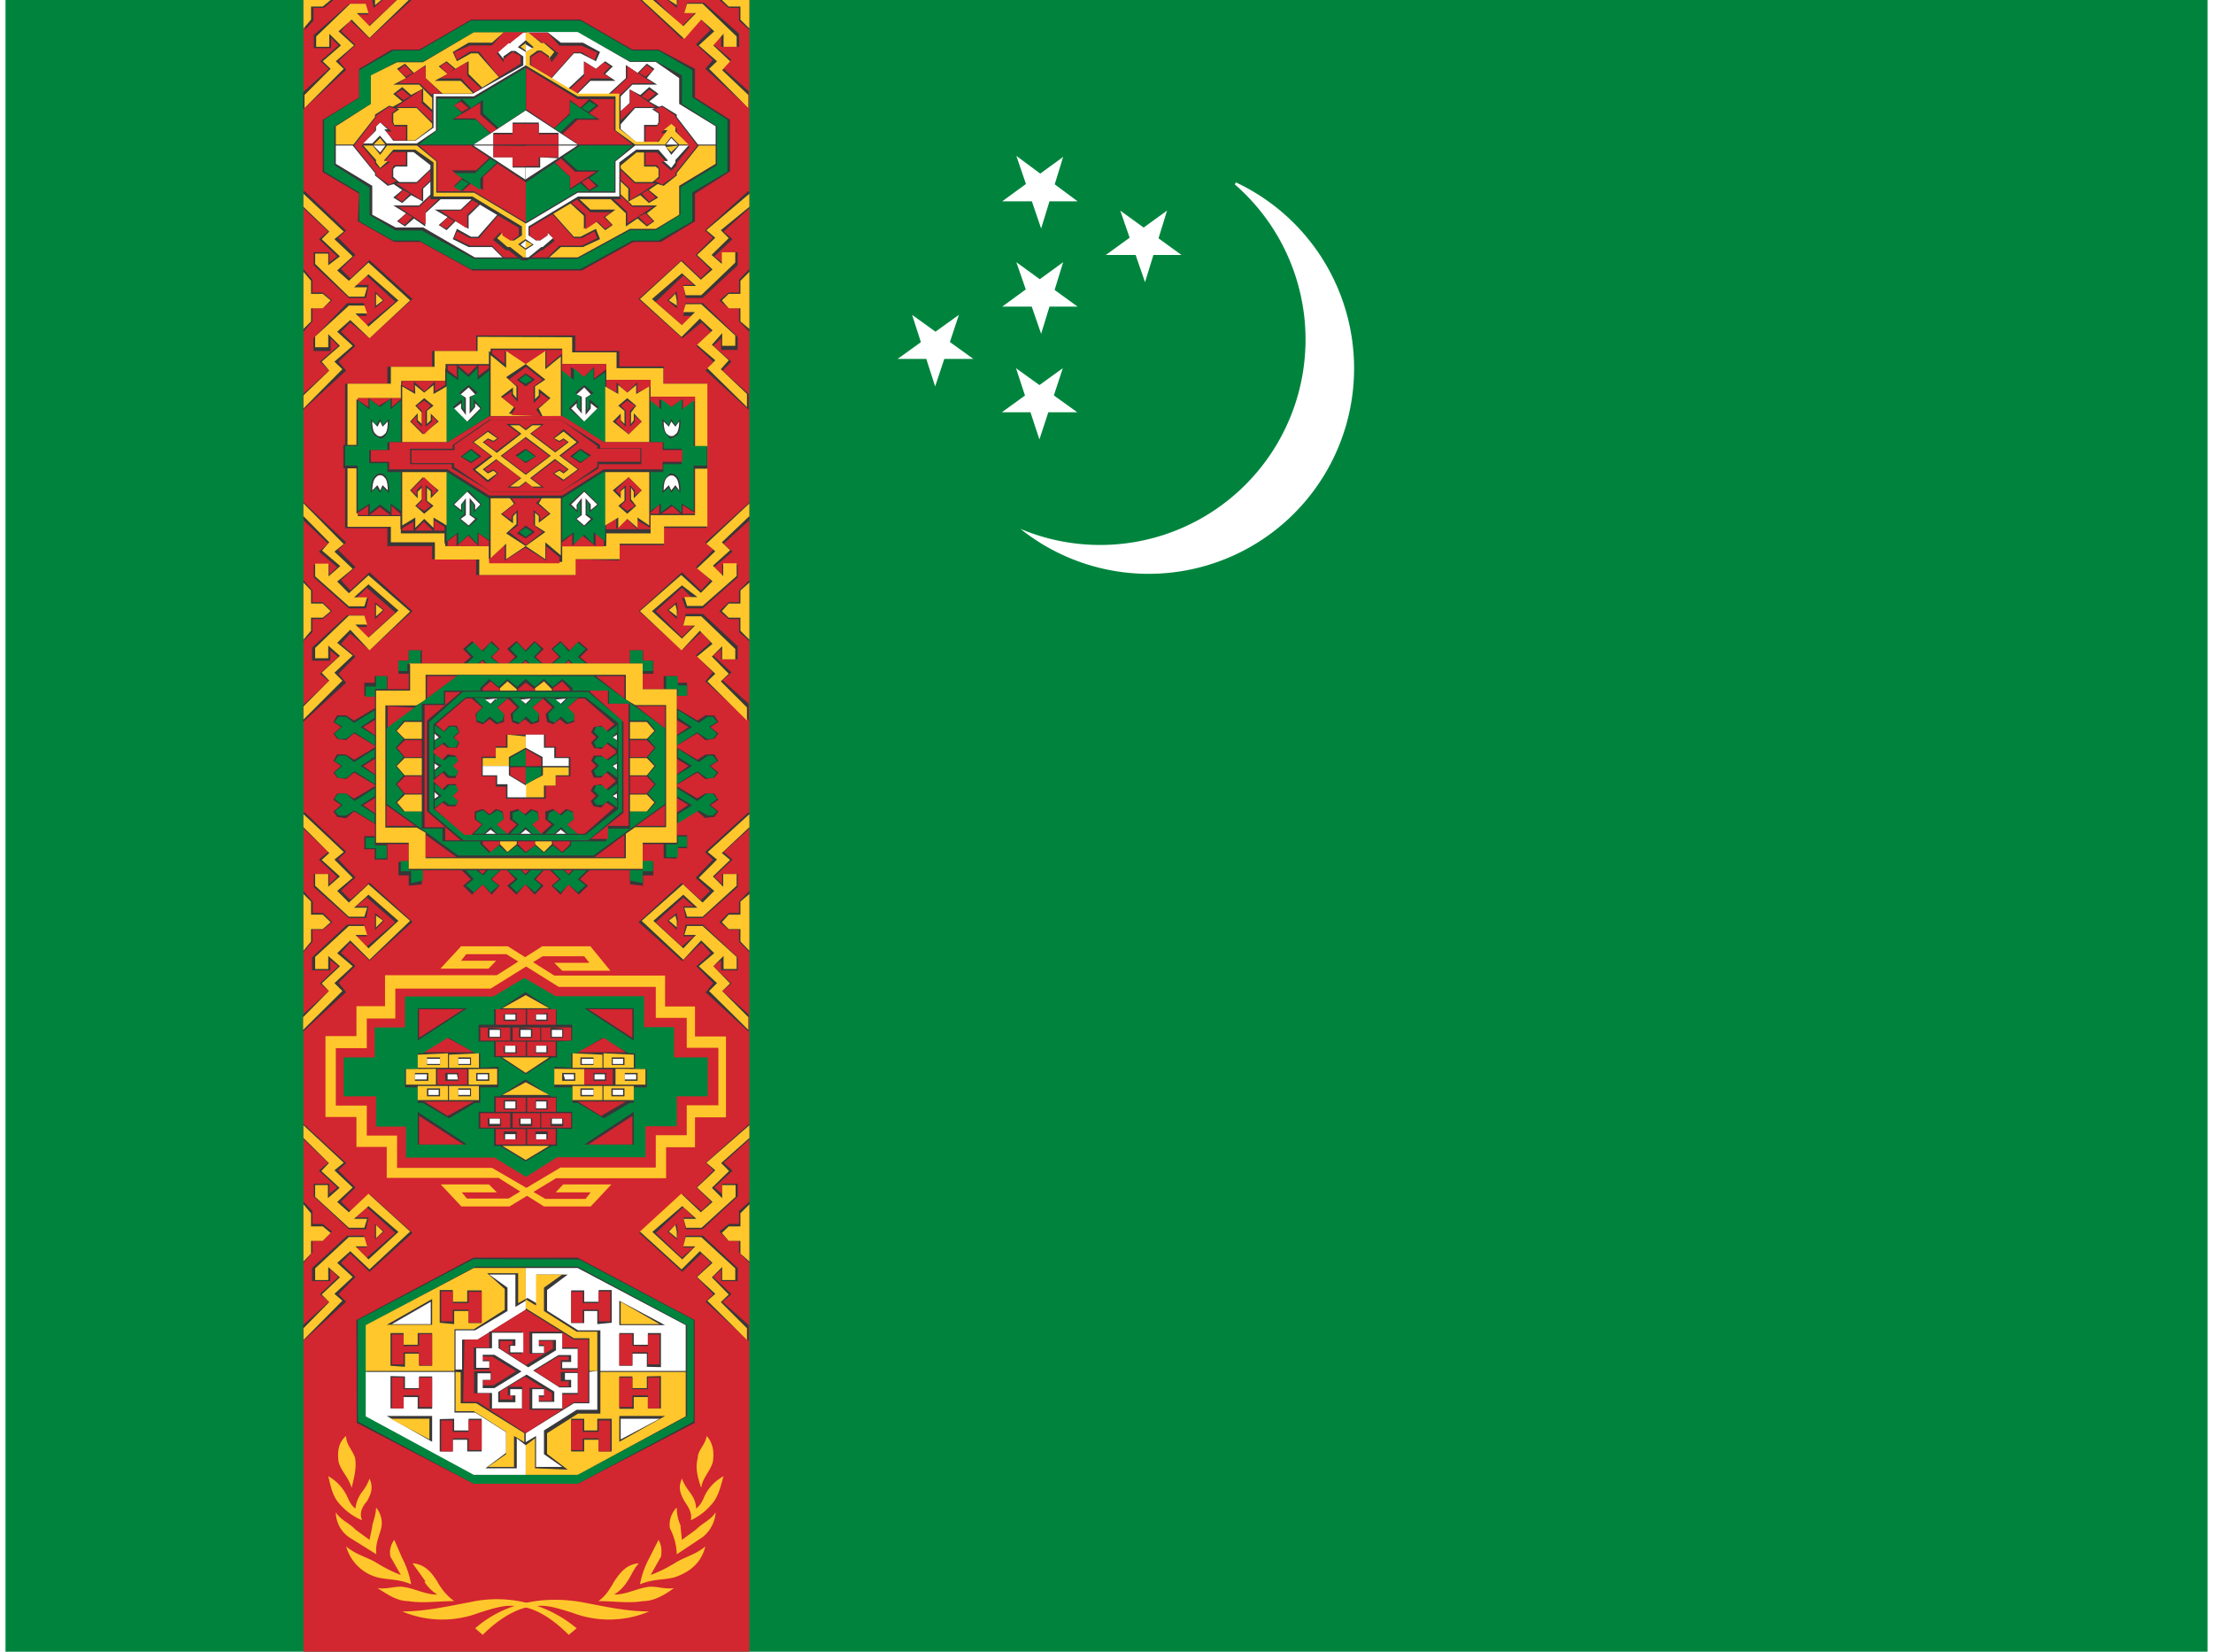 <svg xmlns="http://www.w3.org/2000/svg" width="1.34em" height="1em" viewBox="0 0 640 480"><path fill="#00843d" d="M0 0h640v480H0Z"/><path fill="#fff" d="M357.6 53A59.7 59.7 0 1 1 295 153.7a59.7 59.7 0 0 0 62.3-100.1ZM301 97l6.4-20.8l-17.7 12.9h21.9l-17.8-12.9Zm0-30.6l6.4-20.8l-17.7 12.9h21.9l-17.8-13.2ZM331.2 82l6.4-20.8l-17.8 12.9h22L324 61.2Zm-61 30.3l6.9-20.8l-17.8 12.8h22l-17.8-12.8Zm30.3 15.4l6.8-20.7l-17.7 12.8h21.9L293.7 107z"/><path fill="#d22630" d="M86.6 0h129.6v480H86.6Z"/><g fill="#383739"><path d="M118 0h-4.2l-8.3 7.6l-3-3.4h3l-.8-3h-4.9l-10.2 9V14h5v-3l2.2 2.2l-5.3 4.6L94 20l-7.5 6.8v5L99 20.3l-2.2-2.6l4.9-4.6L97.5 9l2.7-3l5.6 5.2ZM87 0v8.7L89.5 6V2.3h3L95.3 0Zm22.6 0h-3l.4 2.3z"/><path fill="#ffc72c" d="M117.6 0h-3.8l-8 7.6l-3.7-3.8h3.4l-.8-2.7h-4.5l-9.9 9.5v3h3.8V9.8l3.4 3.4l-5.3 4.6l2.3 2.2l-7.6 7.6v3.8L98.3 20L96 17.8l5.3-4.6l-4.5-4.1l3.8-3.4l5.2 5.3l11.4-11Zm-31 0v8.3l2.2-2.6V1.9h3.4L94.5 0Zm22.6 0h-1.8v1.5z"/></g><g fill="#383739"><path d="M86.6 55.6v4.9l7.2 6.8l-2.7 2.2l5.3 5l-2.3 1.8v-3h-4.5v3.8l10.2 9.5h5l.7-3.8H102l3-2.7l8.3 7.6l-8.3 6.8l-3-2.7h3l-.8-3.7h-4.9l-9.8 10.2v3.7h5v-3.7l2.2 2.2l-5.3 4.6l2.6 2.6l-7.5 6.8v4.6L99 107.7l-2.2-2.6l4.9-4.6l-4.2-4.1l2.7-2.7l5.6 4.6l12.5-11.4l-12.5-11.3l-5.6 5.3l-2.7-2.7l4.2-4.1l-5-5L99 67L87 55.6zm0 22.6v18.2l2.6-3v-3.8h3l2.7-2.3l-2.7-2.3h-3v-3.7zm20.8 6.5v4.9l2.6-2.3z"/><path fill="#ffc72c" d="M86.6 56.3v3.8l7.5 7.2l-2.2 2.2l5.3 5l-3.4 2.6v-3.4H90v3l9.8 9.5h4.5l.8-2.7h-3.8l4.2-3.8l8.7 7.6l-8.7 7.6l-3.8-3.8h3.4l-.8-2.3h-4.5l-9.8 9v3.1h3.8v-3.8l3.4 3.4l-5.3 4.6l2.2 2.6l-7.5 7.2v3.8l11.3-11.4l-2.3-2.2l5.3-4.6l-4.5-4.1l3.8-3.4l5.6 5.3l11.8-11l-12.1-11l-5.7 5.3l-3.4-3l4.5-4.1l-5.3-5l2.7-2.2zm0 22.7v16.6l2.2-2.2v-3.8h3.4l2.3-2.3l-2.3-1.9h-3.4v-3.8zm21.1 6.4v3.4l2-1.5Z"/></g><g fill="#383739"><path d="M86.6 145.9v5.3l7.2 6.8l-2.7 2.3l5.3 4.5l-2.3 2.3v-3h-4.5v3.7l10.2 9h5l.7-3H102l3-3l8.3 7.2l-8.3 7.6l-3-3.4h3l-.8-3.4h-4.9l-10.2 9.4v3.8h5.3v-3l2.3 1.9l-5.3 4.9L94 198l-7.5 6.9v4.9L99 198.4l-2.2-2.6l4.9-5l-4.2-3.7l2.7-3l5.6 4.9l12.5-11.4l-12.5-11.3l-5.6 5.3l-2.7-3l4.2-3.8l-5-5l2.3-2.2l-12-11.3zm0 22.7v17.7l2.6-2.6v-3.8h3l2.7-2.3l-2.7-2.6h-3v-3.4zm20.8 6.4v5l2.6-2.7z"/><path fill="#ffc72c" d="M86.6 146.3v3.7l7.5 7.6L92 160l5.3 4.5l-3.4 3v-3.7H90v3.7l9.8 8.7h4.5l.8-2.6h-3.8l4.2-3.8l8.7 7.6l-8.7 7.9l-3.8-3.8h3.4l-.8-2.6h-4.5l-9.8 9.4v3h3.8v-3.7l3.4 3l-5.3 4.9l2.2 2.3l-7.5 7.5v3.8l11.3-11.3l-2.3-2.3l5.3-5l-4.5-3.7l3.8-3.8l5.6 6l11.8-11.3l-12.1-10.5l-5.7 5.2l-3.4-3.4l4.5-3.7l-5.3-5l2.7-2.2zm0 22.6v17l2.2-2.6v-3.8h3.4l2.3-1.9l-2.3-2.2h-3.4v-3.8l-2.2-2.3zm21.1 6.8v3.4l2-1.8Z"/></g><g fill="#383739"><path d="M86.6 236.2v4.6l7.2 6.8l-2.7 2.2l5.3 5l-2.3 2.2v-3h-4.5v3.8l10.2 9h5l.7-3.4H102l3-2.6l8.3 7.2l-8.3 7.1l-3-3h3l-.8-3.4h-4.9l-10.2 9.5v3.8h5.3v-3l2.3 1.8l-5.3 5L94 288l-7.5 6.8v5L99 288.3l-2.2-2.7l4.9-4.9l-4.2-3.8l2.7-3l5.6 5.3l12.5-11.3l-12.5-11.4l-5.6 5l-2.7-2.7l4.2-3.8l-5-5.3l2.3-2.2l-12-11.4zm0 22.7v17.8l2.6-3v-3.5h3L95 268l-2.7-2.7h-3V262zm20.8 6.4v5l2.6-2.7z"/><path fill="#ffc72c" d="M86.6 236.6v3.8l7.5 7.5l-2.2 2l5.3 4.8l-3.4 3V254H90v3.4l9.8 9h4.5l.8-2.6h-3.8l4.2-3.8l8.7 7.6l-8.7 8l-3.8-3.9h3.4l-.8-2.6h-4.5l-9.8 9v3.5h3.8v-3.8l3.4 3l-5.3 5L94 288l-7.5 7.6v3.7L97.9 288l-2.3-2.3l5.3-4.9l-4.5-3.8l3.8-3.7l5.6 5.6l11.8-11.3l-12.1-10.6l-5.7 5.3l-3.4-3.4l4.5-3.8l-5.3-5.3l2.7-2.2zm0 22.7v17l2.2-2.7V270h3.4l2.3-2l-2.3-2.2h-3.4V262l-2.2-2.2zm21.1 6.8v3.4l2-2Z"/></g><g fill="#383739"><path d="M86.6 326.6v4.5l7.2 6.8l-2.7 2.3l5.3 4.9l-2.3 1.9v-3h-4.5v3.7l10.2 9.5h5l.7-3.4H102l3-3l8.3 7.5l-8.3 7.2l-3-3h3l-.8-3.4h-4.9l-10.2 9.4v3.8h5.3v-3.4l2.3 2.2l-5.3 5l2.6 2.2l-7.5 6.8v4.6L99 378.3l-2.2-2.2l4.9-5l-4.2-4.1l2.7-2.7l5.6 5.3l12.5-11.3l-12.5-11.3l-5.6 4.9l-2.7-2.7l4.2-4.1l-5-5L99 338zm0 22.6V367l2.6-3v-3.4h3l2.7-2.7l-2.7-2.2h-3v-3.8zm20.8 6.5v4.5l2.6-2.3z"/><path fill="#ffc72c" d="M86.6 327v3.7L94 338l-2.2 2.3l5.3 4.9l-3.4 3v-3.8H90v3.4l9.8 9h4.5l.8-2.6h-3.8l4.2-3.7l8.7 7.5l-8.7 8l-3.8-3.8h3.4l-.8-2.7h-4.5l-9.8 9.1v3.4h3.8v-3.8l3.4 3l-5.3 5l2.2 2.2l-7.5 7.6v3.4L97.9 378l-2.3-2l5.3-4.9l-4.5-4.1l3.8-3.4l5.6 5.3l11.8-11l-12.1-11l-5.7 5.4l-3.4-3l4.5-4.2l-5.3-5l2.7-2.2Zm0 22.6v17l2.2-2.3v-3.7h3.4l2.3-2.3l-2.3-1.9h-3.4v-3.8l-2.2-2.6zm21.1 6.4v3.8l2-1.9Z"/></g><g fill="#383739"><path d="M184.5 0h4.5l7.6 7.6l3.8-3.8h-3l.7-3h4.9l10.2 9v3.8H208v-3l-2.3 2.3l5.3 4.5l-2.6 2.3l7.6 6.8v4.9L203.4 20l2.2-2.6l-4.9-4.5l4.2-4.2l-2.7-3l-5.6 5.6Zm31.7 0v8.7l-3-2.7V2.3h-3L207.5 0Zm-23.8 0h3l-.3 2.3z"/><path fill="#ffc72c" d="M185.2 0h3l8.8 7.6l3.7-3.8h-3.4l.8-2.7h4.5l9.9 9.5v3h-3.8V9.8l-3 3.4l4.9 4.6l-2.3 2.6l7.6 7.2v3.8L204.5 20l2.3-2.2l-5.3-4.6l4.5-4.1l-3.8-3.4l-4.9 5.6L185 0Zm31 0v8.3l-2.6-2.6V1.9h-3.4l-2-1.9Zm-23.4 0h2.3v1.5z"/><path d="M216.2 55.6v4.9l-7.5 6.8l2.6 2.2l-5.3 5l2.3 1.8v-3h4.5v3.8l-10.2 9.5h-4.9l-.7-3.8h3l-3-2.7l-8 7.6l7.6 6.8l3.4-2.7h-3l.7-3.7h5l10.1 9.8v3.8H208v-3.4l-2.3 2.2l5.3 4.6l-2.6 2.6l7.6 6.8v4.6l-12.5-11.4l2.2-2.6l-4.9-4.6l4.2-4.1l-2.7-2.7l-5.6 4.6L184 86.9l12.5-11.3l5.6 5.3l2.7-2.7l-4.2-4.1l5-5l-2.3-2.2l12.5-11.3zm0 22.6v18.2l-3-3v-3.8h-3l-2.7-2.3l2.7-2.3h3v-3.7zm-21.1 6.5l.3 2.6l-.3 2.3l-2.7-2.3z"/><path fill="#ffc72c" d="M216.2 56.3v3.8l-8.3 6.8l2.3 2.3l-5 4.9l3 2.6v-3.4h3.9v3l-9.9 9.5h-4.5l-.7-2.7h3.7l-4.1-3.7l-8.7 7.5l8.7 7.6l3.8-3.8H197l.7-2.3h4.5l9.9 9.1v3h-3.8v-3.7l-3 3.4l4.9 4.5l-2.3 2.6l7.6 7.2v3.8L204 107l2.3-2.3l-5.3-4.5l4.5-4.2l-3.7-3.4l-5.3 5.3l-12.1-11l12-11l5.7 5.4l3.4-3l-4.5-4.2l5.3-5l-2.6-2.2zm0 22.7v16.6l-2.6-2.2v-3.8h-3.4l-2-2.3l2-1.9h3.4v-3.8zm-21.5 6.4l.4 2v1.4l-2.3-1.5Z"/><path d="M216.2 145.9v5.3l-7.5 6.8l2.6 2.3l-5.3 4.5l2.3 2.3v-3h4.5v3.7l-10.2 9h-4.9l-1.1-3h3l-3-3l-7.6 6.8l7.6 7.6l3.4-3.4h-3l.7-3.4h5l10.1 9.4v3.8H208v-3l-2.3 1.9l5.3 4.9l-2.6 2.3l7.6 6.8v4.9L203.4 198l2.2-2.6l-4.9-5l4.2-3.7l-2.7-3l-5.6 5.3l-12.5-11.4l12.5-11.3l5.6 5.3l2.7-3l-4.2-3.8l5-5l-2.3-2.2l12.5-11.3zm0 22.7v17.7l-3-2.6v-3.8h-3l-2.7-2.3l2.7-2.6h3v-3.4zm-21.1 6.4l.3 2.3l-.3 2.6l-2.7-2.6z"/><path fill="#ffc72c" d="M216.2 146.3v3.7l-8 7.6l2.4 2.3l-5 4.5l3 3v-3.7h3.9v3.7l-9.9 8.7h-4.5l-.8-2.6h3.8l-4.5-3.4l-8.7 7.5l8.7 8l3.8-3.8H197l.7-2.7h4.5l9.9 9.5v3h-3.8v-3.8l-3 3l4.9 5l-2.3 2.2l7.6 7.6v3.8L204 198l2.3-2.2l-5.3-5l4.5-3.7l-3.7-3.8l-5.3 5.7l-12.1-11.4l12-10.5l5.7 5.2l3.4-3.4l-4.5-3.7l5.3-5l-2.6-2.2zm0 22.6v17l-2.6-2.6v-3.8h-3.4l-2-1.9l2-2.2h3.4v-3.8l2.6-2.3zm-21.5 6.8l.4 1.6v1.8l-2.3-1.8Z"/><path d="M216.2 236.2v4.6l-7.5 6.8l2.6 2.2l-5.3 5l2.3 2.2v-3h4.5v3.8l-10.2 9h-4.9l-.7-3.4h3l-3-2.6l-8 7.2l7.6 7.1l3.4-3h-3l.7-3.4h5l10.1 9.5v3.8H208v-3l-2.3 1.8l5.3 5l-2.6 2.2l7.6 6.8v5l-12.5-11.4l2.2-2.7l-4.9-4.9l4.2-3.8l-2.7-3l-5.6 5.3L184 268l12.5-11.4l5.6 5l2.7-2.7l-4.2-3.8l5-5.3l-2.3-2.2l12.5-11.4zm0 22.7v17.8l-3-3v-3.5h-3l-2.7-2.2l2.7-2.7h3V262zm-21.1 6.4l.3 2.3l-.3 2.6l-2.7-2.6z"/><path fill="#ffc72c" d="M216.2 236.6v3.8l-8 7.5l2.4 2l-5 4.8l3 3V254h3.9v3.4l-9.9 9h-4.5l-.8-2.6h3.8L197 260l-8.7 7.6l8.7 8l3.7-3.9h-3.4l.8-2.6h4.5l9.9 9v3.5h-3.8v-3.8l-3 3l4.9 5l-2.3 2.2l7.6 7.6v3.7L204.5 288l2.3-2.3l-5.3-4.9l4.5-3.8l-3.8-3.7l-5.2 5.6l-12.1-11.3l12-10.6l5.7 5.3l3.4-3.4l-4.5-3.8l5.3-5.3l-2.7-2.2zm0 22.7v17l-2.6-2.7V270h-3.4l-2-2l2-2.2h3.4V262l2.6-2.2zm-21.5 6.8l.4 1.5v1.9l-2.3-2Z"/><path d="M216.2 326.6v4.5l-7.5 6.8l2.6 2.3l-5.3 4.9l2.3 1.9v-3h4.5v3.7l-10.2 9.5h-4.9l-.7-3.4h3l-3-3l-8 7.5l7.6 7.2l3.4-3h-3l.7-3.4h5l10.1 9.4v3.8H208v-3.4l-2.3 2.2l5.3 5l-2.6 2.2l7.6 6.8v4.6l-12.5-11.4l2.2-2.2l-4.9-5l4.2-4.1l-2.7-2.7l-5.6 5.3l-12.5-11.3l12.5-11.3l5.6 4.9l2.7-2.7l-4.2-4.1l5-5l-2.3-2.2zm0 22.6V367l-3-3v-3.4h-3l-2.7-2.7l2.7-2.2h3v-3.8zm-21.1 6.5l.3 2.2l-.3 2.3l-2.7-2.3z"/><path fill="#ffc72c" d="M216.2 327v3.7L208 338l2.3 2.3l-5 4.9l3 3v-3.8h3.9v3.4l-9.9 9h-4.5l-.7-2.6h3.7l-4.1-3.7l-8.7 7.5l8.7 8l3.8-3.8H197l.7-2.7h4.5l9.9 9.1v3.4h-3.8v-3.8l-3 3l4.9 5l-2.3 2.2l7.6 7.6v3.4L204 378l2.3-2l-5.3-4.9l4.5-4.1l-3.7-3.4l-5.3 5.3l-12.1-11l12-11l5.7 5.4l3.4-3l-4.5-4.2l5.3-5l-2.6-2.2zm0 22.6v17l-2.6-2.3v-3.7h-3.4l-2-2.3l2-1.9h3.4v-3.8l2.6-2.6zm-21.5 6.4l.4 2v1.8l-2.3-1.9Z"/></g><path fill="#ffc72c" d="M96.8 424.8c.7 2.7 3 4.6 3.8 7.6c.7-3 1.5-5.7 1-8.7c-.7-2.3-2.6-3.8-2.6-6.4c-2.2 1.8-2.6 4.5-2.2 7.5m-.4 11.4a18 18 0 0 0 7.2 5.6c-.8-2.2 0-3.8 1.5-5.6c1.1-2 1.9-3.8.7-6.5a14 14 0 0 1-1.8 3.4a10 10 0 0 0-2.3 5.3c-1.5-1.1-1.9-2.6-2.7-4.1a13 13 0 0 0-5.2-5.3c.7 2.6 1 4.9 2.6 7.2m10.2 7.5l-.8 3.8l-4.1-3c-1.9-2-4.2-2.7-5.7-5a9 9 0 0 0 3.8 7.2l8 5c-.4-2.7.7-5 1.4-7.6a7 7 0 0 0-1.5-6c0 1.8-.7 3.7-1.1 5.2zm5.3 8.7l3 5.3q-3.7-1.4-7.5-3.8c-2.7-1.5-5.7-2.2-8.4-4.5a13 13 0 0 0 9.1 9c3.4.8 6 .4 9.8 2a27 27 0 0 0-2.6-7.6l-2.3-5.3a6 6 0 0 0-1.1 5zm9.8 7.2a12 12 0 0 0 3.8 3.8c-3.8 0-6.8-2-10.6-2.3c-2.2 0-4.5.8-6.8.4c3 1.9 5.7 3.8 9 3.8c4.2.7 8.4 0 13.3 0a17 17 0 0 1-4.9-5.7c-1.9-3-3.8-5-7.2-5.3l3.8 5.3zm13.3 6c-6.5 1.2-12.9 2.7-19.7 2.7a30 30 0 0 0 22.3.4c3.8-1.2 7.2-2.3 10.2-2c4.5 0 9.8 2.3 15.9 8.4l2.3-1.9a36 36 0 0 0-31-7.6"/><path fill="#383739" d="M102.8 56.3L92.2 50V34.8l10.6-6.5V20l9.5-5.6h8l15-8.7h31.8l15.1 8.7h7.6l10.6 5.6v8.3l10.2 6.5v15l-10.2 6.5v8l-9.9 6h-8l-15 8.3h-31.8l-15.1-8.3H113l-10.6-6z"/><path fill="#00843d" d="m135.3 6l-15 8.7h-7.6l-9.9 5.7v8l-10.2 6.4v15l10.2 6.1v8.4l9.9 5.6h7.5l15.1 8.3h31.8l15.1-8.3h7.6l9.8-5.6v-8.4l10.2-6V34.8l-10.2-6.5v-7.9l-9.8-5.7h-7.6L167.1 6Zm.8 3.4h30.2l15.2 8.4h7.5l7.6 4.1v8.3l10.2 6.5V48l-10.6 6.4v8l-7.2 4.5h-7.5l-15.2 8.3h-30.2L121 67h-7.6l-7.6-4.5v-8L95.6 48V36.7l10.6-6.5V22l7.6-4.1h7.5z"/><path fill="#ffc72c" d="M151.2 42.3V9.4h-15.1l-14.8 8.7h-7.5l-7.6 3.8v8.3L96 36.7V42h55.2v32.8h15.1l15.2-8.3h7.5l6.8-4.1V54l10.6-6.4v-5.3z"/><path fill="#fff" d="M96 42.3v5.3l10.6 6.4v8.4l6.8 3.7h8l15 8.7h14.8V42h55.2v-5.3l-10.6-6.5v-7.5L189 18h-7.5l-15.2-8.7h-15v33Z"/><g fill="#383739"><path d="m118.7 21.2l-2.6-2.7l-2.3 1.5l2.6 2.7l-3.7 1.9h7.5l6 6l2-2.3l-6.1-5.6v-3.8Z"/><path d="m130.8 20l-2.6-2.2l-2.3 1.5l2.6 2.2l-3.8 2h7.6l6 6l2-2.3l-5.7-5.7v-3.7zm-12.9 7.6l-2.6-2.3l-2.6 2l2.6 2.2l-3.4 1.9h7.6l6 6l1.9-2.3l-6-5.6v-3.8z"/><path d="M151.2 9.4h-6.4l-3.4 3h-6.8l-4.6 2.7l1.2 2.7l4.1-2.3h2l6.7 7.6l7.2-4.2Z"/><path fill="#d22630" d="m116 18.9l2.3 2.3l-1.9 1.1l-2.2-1.9zm6.1.8v3l5.7 5.6l-1.5 1.6l-6-5.7h-6.1l7.5-5zm6-1.6l2.3 2l-1.9 1.4l-2.2-2.2Zm6.1 0V22l5.7 5.3l-1.5 1.9l-6-6.4h-6.1l7.5-4.6z"/><path fill="#d22630" d="m115.3 26l2.3 2l-2 1.1l-2.2-1.9Zm5.7 0v4l6 5.2l-1.5 1.6l-6-5.7h-6Zm30.2-16.6h-6.4l-3.4 3.8H135l-4.6 2l.8 2.2L135 15h2.6l6 7.6l7.6-3.8Z"/><path d="m118.7 63.5l-2.6 2.3l-2.3-1.5l2.6-2.3l-3.7-2.3h7.5l6-5.7l2 2.3L122 62v3.8z"/><path d="m130.8 64.3l-2.6 2.6l-2.3-1.5l2.6-2.3l-3.8-2.2h7.6l6-5.7l2 1.9l-5.7 5.6v3.8zm-12.9-7.6l-2.6 2.3l-2.6-1.6l2.6-2.2l-3.4-2.3h7.6l6-5.7l1.9 2l-6 5.6v3.8z"/><path d="M151.2 75.2h-6.4l-3.4-3.4h-6.8l-4.6-2.3l1.2-3l4.1 2.3h2l6.7-7.6l7.6 4.6z"/><path fill="#d22630" d="m116 65.4l2.3-2.3l-1.9-1.1l-2.2 2.3zm6.1-.4v-3.4l5.7-5.7l-1.5-1.5l-6 5.7h-6.1l7.5 5zm6 1.5l2.3-2.2l-1.9-1.2l-2.2 2.3zm6.1-.4v-3.7l5.7-5.3l-1.5-1.5l-6 5.6h-6.1l7.5 5z"/><path fill="#d22630" d="m115.3 58.6l2.3-2.3l-2-1.1l-2.2 2.2Zm5.7-.4v-3.4l6-5.7l-1.5-1.5l-6 5.7h-6Zm30.2 16.6h-6.4l-3.4-3.4H135l-4.6-2.2l.8-2l3.8 2h2.6l6.4-7.6l7.2 4.2z"/><path d="m114.5 31.7l-3-1l-4.1 2.6v.7l-6.5 8.3l6.5 8v.7l3.7 3l3.4-1l-1.8-1.6v-2.3l.7-.7h3.4V36.3H113l-.3-.8V33Z"/><path fill="#d22630" d="m107.7 33.6l3.8-2.6l2.3.7l-1.5 1.2v2.6l.7 1.2h3.4V48H113l-.7 1.1v2.7l1.5.7l-2.3 1.2l-3.8-2.7v-.7l-6.4-8l6.4-8.3Z"/></g><g fill="#383739"><path d="m183.7 21.2l2.7-2.7l2.2 1.5l-2.2 2.7l3 1.9h-7.2l-6 6l-2-2.3l6.1-5.6v-3.8Z"/><path d="m171.6 20l2.7-2.2l2.2 1.5l-2.2 2.2l3 2H170l-6 6l-2-2.3l6.1-5.7v-3.7zm12.9 7.6l2.6-2.3l2.7 2l-2.7 2.2l3.4 1.9H183l-5.7 6.4l-1.9-2.3l6-5.6V26z"/><path d="M151.2 9.4h6.4l3.8 3h6.4l5 2.7l-1.2 2.7l-4.5-2.3h-1.9l-6.8 7.6l-7.2-4.2Z"/><path fill="#d22630" d="m186.4 18.9l-2.3 2.3l1.9 1.1l2.3-1.9zm-5.7.8v3l-6 5.6l1.5 1.6l6-5.7h6l-7.5-5zm-6.8-1.6l-2.3 2l2 1.4l2.2-2.2Zm-5.7 0V22l-5.6 5.3l1.5 1.9l6-6.4h6l-7.5-4.6z"/><path fill="#d22630" d="m187.1 26l-2.2 2l1.8 1.1l2.3-1.9Zm-5.6 0v4l-6.1 5.2l1.5 1.6l6-5.7h6.1ZM151.2 9.5h6.4l3.4 3.8h6.5l4.5 2l-.8 2.2l-3.7-2.3h-2.3l-6.8 7.6l-7.2-3.8Z"/><path d="m183.7 63.5l2.7 2.3l2.2-1.5l-2.2-2.3l3-2.3h-7.2l-6-5.7l-2 2.3l6.1 5.7v3.8z"/><path d="m171.6 64.3l2.7 2.6l2.2-1.5l-2.2-2.3l3-2.2H170l-6-5.7l-2 1.9l6.1 5.6v3.8zm12.9-7.6L187 59l2.7-1.6l-2.7-2.2l3.4-2.3H183l-6-5.7l-2 2l6 5.6v3.8z"/><path d="M151.2 75.2h6.4l3.8-3.4h6.4l5-2.3l-1.2-3l-4.5 2.3h-1.9l-6.8-7.6l-7.2 4.6z"/><path fill="#d22630" d="M186.4 65.4L184 63l2-1l2.3 2.3zm-5.7-.4v-3.4l-6-5.7l1.5-1.5l6 5.7h6zm-6.4 1.5l-2.3-2.2l1.9-1.2l2.3 2.3zm-5.7-.4v-3.7l-6-5L164 56l6 5.7h6l-7.5 5z"/><path fill="#d22630" d="m187.1 58.6l-2.2-2.3l1.8-1.1l2.3 2.2zm-5.6-.4v-3.4l-6.1-5.7l1.5-1.5l6 5.7h6.1Zm-30.3 16.6h6.4l3.4-3.4h6.5l4.5-2.2l-.8-2l-3.7 2h-2.3l-6.8-7.6l-7.2 4.2z"/><path d="m187.9 31.7l3-1l4.2 2.6v.7l6.4 8.3l-6.4 8v.7l-3.8 3l-3.4-1l1.9-1.6v-2.3l-.8-.7h-3.4V36.3h3.8l.4-.8V33Z"/><path fill="#d22630" d="m194.7 33.6l-3.8-2.6l-2.3.7l1.5 1.2v2.6l-.7 1.2H186V48h3.4l.7 1.1v2.7l-1.5.7l2.3 1.2l3.8-2.7v-.7l6.4-8l-6.4-8.3Z"/></g><path fill="#383739" d="m108.9 49.1l-1.5-1.5V47l-3.8-4.6l3.8-4.5V37l1.5-1.5l3.4 2.7h-2l2.7 2.6h6l5-3.8v-9.8h11.7l14-8.7v-2.2l-2.3-1.2l-2.6 2v1l-2-2.6l3.9-3l4.1-2.7h1.5l3.8 2.7h.8l3.8 3l-2 2.6l-.3-1l-2.7-2h-.7l-2.3 1.5V19l14 8.7h12.1v9.8l4.5 3.8h6l2.7-2.6h-1.5l3-2.7l1.6 1.5v.8l3.7 4.5l-3.7 4.5v.8l-1.6 1.5l-3-2.6h1.5l-2.6-2.7h-6l-4.6 3.8v9.8h-12.5l-14 8.3v2.3l2.3 1.5h.4l2.6-1.5v-1.1l2 2.6l-3.5 2.7h-.4l-4.1 3H150l-3.8-3h-.8l-3.7-3l2.2-2.3v1.1l2.7 1.5h.4l2.2-1.5v-2.3l-14-8.3h-11.7V48l-4.9-3.8h-6L110 47h1.9z"/><path fill="#ffc72c" d="m151.2 70l1.9 1l-1.9 1.2zm-4.5 1.8l3.8 3h.7v-2.2L149 71l2.3-1.6V65l-15.1-9h-11v-9.1l-5.6-4.6h-8.7l-2 2.7l-2.2-2.7H104l3.7 4.2v.7l1.2 1.6l2.2-2h-1v-.3l2.6-3h6.4l5.3 3.7v9.9h11.3l14.4 8.7v2.6l-2.3 1.5h-1.1l-2.3-1.5v-.7l-1.5 1.5l3 2.6zm-37.8-31.7l1.5 1.9H107zm42.3-27.6l-1.5 1.1l1.5 1.1zM192 42.7l1.5 1.5l2-1.9zm-36.3-30.2l-3.7-3h-.8v2.2l2.3 2l-2.3 1.4V19l15.1 9h11v9.9L183 42h8.7l1.8-2.3l2.3 2.3h2.7l-3.8-3.8V37l-1.2-1l-2.2 1.8h1.1l-2.6 3.4h-6.5l-4.9-3.8V27.2h-12l-14-8.3v-2.6l2.2-1.6h1.1l2.3 1.6v.7l1.5-1.9l-3-2.6z"/><path fill="#fff" d="m151.2 72.2l-1.5-1.1l1.5-1.2zm-40.8-29.9l-1.5 2l-2-2zm45.3 29.5l-3.7 3h-.8v-2.2l2.3-1.5l-2.3-1.6V65l15.1-9h11v-9.1l5.7-4.6h8.7l1.8 2.7l2.3-2.7h2.7l-3.8 4.2v.7l-1.2 1.6l-2.2-2h1.1v-.3l-2.6-3h-6.5l-4.9 3.7v9.9h-12L152 65.8v2.6l2.2 1.5h1.2l2.2-1.5v-.7l1.5 1.5l-3 2.6zm37.8-31.7L192 42h3.4zm-46.8-27.6l3.8-3h.7v2.2l-2.3 2l2.3 1.4V19l-15.1 9h-11v9.9l-5.6 3.8h-8.7l-2-2.3l-2.2 2.3H104l3.7-3.8v-1.1l1.2-1.2l2.2 2h-1l2.6 3.3h6.4l5.3-3.8v-9.8h11.3l14.8-8.3v-2.6l-2.3-1.6H147l-2.3 1.6v.7l-1.5-1.9l3-2.6h.8zm4.5 2.6l1.9-1.1l-1.9-1.1z"/><path fill="#00843d" d="M151.2 42.3V19.7l-15.1 9h-10.6v9.1l-5.3 4.2h31v22.6l15.1-9H177v-8.7l5.3-4.6z"/><path fill="#d22630" d="m120.2 42.3l5.3 4.6v8.7h10.6l15.1 9V42h31l-5.3-4.2v-9h-10.6l-15-9.1v22.6z"/><path fill="#383739" d="m135.3 31.4l-2.6-2.7l-2.3 2l2.3 2.2l-3 1.9h7.1l6 6l2-2.2l-6-5.7V29zm31.8 21.9l2.6 2.3l2.7-1.6l-2.7-2.2l3-2.3h-6.4l-6.4-5.7l-1.9 2l6 5.6v3.8zm-31.8 0l-2.6 2.3l-2.3-1.6l2.3-2.2l-3-2.3h7.1l6-5.7l2 2l-6 5.6v3.8zm31.8-22l2.6-2.6l2.7 2l-2.7 2.2l3 1.9h-6.4l-6.4 6l-1.9-2.2l6-5.7V29z"/><path fill="#d22630" d="m169.7 55.2l-2.2-2.3l1.9-1.1l2.2 2.2zm-5.6-.4v-3.4l-6-5.7l1.4-1.5l6 5.7h6.1zm-31.8-25.3l2.3 1.9l-2 1.1l-2.2-1.9zm5.7 0v3.8l6 5.3l-1.5 1.5l-6-5.7h-6l7.5-4.5z"/><path fill="#00843d" d="m169.7 29.5l-2.2 1.9l1.9 1.1l2.2-1.9zm-5.6 0v3.8l-6 5.3l1.4 1.5l6-5.7h6.1zm-31.8 26l2.3-2.2l-2-1.1l-2.2 2.2zm5.7-.3v-3.4l6-5.7l-1.5-1.5l-6 5.7h-6z"/><path fill="#383739" d="M167 42.3L151.3 53l-15.9-10.6l16-10.6Z"/><path fill="#fff" d="M151.2 32.1L136.1 42h30.2zv20l15-9.8H136l15.1 9.9z"/><path fill="#383739" d="M155.4 45.7v3h-8v-3h-5.6v-7.1h5.6v-3h7.6v3h5.7V46z"/><path fill="#d22630" d="M147.4 36v3h-5.6v3h9.4v-6zm3.8 6h9.5v-3H155v-3h-3.8zm-9.4.3v3.4h5.6v2.7h3.8v-6zm9.4 6h3.8v-2.6h5.7v-3.4h-9.5z"/><path fill="#383739" d="M178.4 162.9v-4.5h12.9v-5h12.5v-41.9h-12.5v-5h-12.9V102h-12.8v-4.5h-28.8v4.5H124v4.6h-13v4.9H98.7v42H111v5.2h13v3.8h12.8v4.6h28.8v-4.6z"/><path fill="#ffc72c" d="M137.2 97.9v4.1h-12.5v4.6H112v4.9H99.4v41.6H112v4.5h12.8v5h12.9v4.5h28v-4.6h12.8V158h12.9v-5H204v-41.5h-12.8V107h-13.6v-4.6h-12.9V98zm3.8 3.4h20.8v4.5h12.8v4.6h12.9v4.9h12.9v34.4h-12.9v5.3h-12.9v3.7h-12.8v4.6h-21.2v-4.6h-12.8V155h-12.9v-5h-12.5v-34.3H115v-5h12.9v-4.9h12.8z"/><path fill="#d22630" d="M128.5 158.7v-4.5h-13.2v-4.5h-12.9v-34h12.9v-5h13.2v-4.5h12.9v-4.5h20.4v4.1h12.8v4.6h12.9v4.9h12.9v34h-12.9v4.5h-13.6v5H161v4.9h-20.4v-5z"/><path fill="#383739" d="m131.2 109.6l-3.4-2.6v4.9l-3 1.9v-3l-3 3l-3.1-3v3l-3.8-2v4.2l-2.6 2.3v-2.6l-3.8 2.2l-3-2.2v2.6L102 116v13.3h-3.8v6.8h3.8v13.2l3.4-2.3v3l3.4-2.6l3.4 2.6v-3l2.6 2.3v4.5l3.8-2.2v3l3-3l3 3v-3.4l3 1.9v4.9l3.5-2.7v3.4l3.4-3l3 3V155l3 2.2v5.3l4.6-4.1v4.5l6-3.8l6 3.8v-4.2l4.6 3.8v-4.9l3-2.3v3.4l3-3l3.8 3V155l3 2.6v-5l3-1.8v3l3.1-3l3 3v-2.6l3.8 2.2V149l2.6-2.3v3l3.8-2.6l3 2.7v-3l3.5 2.2v-12.8h3.7v-6.5h-3.7v-13.2l-3.4 2.3V116l-3.5 2.3l-3.4-2.3v2.7l-2.6-2.3v-4.1l-3.8 1.8v-3l-3 3l-3-3v3l-3-1.8v-5l-3.5 2.7v-3.4l-3 3l-3.8-3v3.4l-2.6-2.3v-4.9l-4.5 3.8V102l-6 3.8l-6.1-3.8v3.8l-4.6-3.8v5l-3 2.2v-3.4l-3 3l-3.4-3z"/><path fill="#00843d" d="M105.8 119v-3l3 2.3l3.1-2.3v3l3-2.6v32.1l-3-2.2v2.6l-3-2.3l-3 2.3v-2.6l-3.5 2.2v-13.2h-3.7v-5.7h3.7v-13.2zm25.8-12l3 2.6l2.6-2.6v3.4l3.4-2.7V157l-3.4-2.3v3.4l-2.6-2.7l-3 2.7v-3.4l-3.4 2.6v-49.1l3.4 2.3zm39.3 0l-2.7 2.6l-3-2.6v3.4l-3.4-2.7V157l3.4-2.3v3.4l3-2.7l2.7 2.7v-3.4l3.4 2.6v-49.1l-3.4 2.3zm25.7 12v-3l-3 2.3l-3-2.3v3l-3.1-2.6v32.1l3-2.2v2.6l3-2.3l3 2.3v-2.6l3.5 2.2v-13.2h3.8v-5.7H200v-13.2z"/><path fill="#ffc72c" d="m119 111.9l2.7 2.2l2.7-2.2v2.6l3.8-2.2v40.4l-3.8-2.3v3l-2.7-2.6l-2.6 2.6v-3l-3.8 2.3v-40.4l3.8 2.2zm26.5-5l-4.5-3.7v59l4.5-4.2v4.5l5.7-3.8l5.7 3.8v-4.9l4.5 3.8v-57.8l-4.5 3.7V102l-5.7 3.8l-5.7-3.8zm37.8 5l-2.6 2.2l-2.6-2.2v2.6l-3.8-2.2v40.4l3.8-2.3v3l2.6-2.6l3 2.6v-3l3.4 2.3v-40.4l-3.8 2.2z"/><g fill="#383739"><path d="m107.4 126.6l1.5.8c.3 0 1.1 0 1.5-.8c1.1-1.1 1.1-3.4 1.1-4.9l-1.9 1.9l-.7-1.9l-1.2 1.9l-1.5-1.9c0 1.5 0 3.8 1.2 5zm13.6-3.4l-1.2-1.1v-2l-2.2 2.4l3.7 3.7l4.6-3.7l-2.3-2.3v1.9l-1.1 1.1v-3.8l1.9-1.5l-2.7-2.2l-2.6 2.2l1.9 2zm12.4-3.8l-.7-1.1V116l-2.7 2.3l4.6 4.2l3.8-3.8l-2.3-2.7v2.3l-.8.8v-3.8l2-1.2l-2.7-2.2l-2.7 2.2l1.5 1.6z"/><path fill="#fff" d="m108.9 122.5l.7 1.5l1.5-1.5c0 1.8-.3 3.4-1 3.7a1.5 1.5 0 0 1-2.4 0c-.7-.3-1.1-1.9-1.1-3.7l1.5 1.5zm26-7.2v4.9l1.6-1.9v-1.1l1.5 1.5l-3.8 3.8l-3.8-3.8l2-1.5v1.5l1.4 1.9v-5l-1.5-1l2.3-2l1.9 2z"/><path fill="#d22630" d="M122.1 119.4v4.6l1.9-1.5v-1.6l1.5 1.6l-3.8 3.7l-3.8-3.7l1.6-1.6v1.6l1.5 1.5v-4.6l-1.5-1.5l2.2-1.5l2 1.5z"/><path d="m195 126.6l-1.5.8q-.5.2-1-.8c-1.6-1.1-1.6-3.4-1.6-4.9l1.9 1.9l.7-1.9l1.2 1.9l1.5-1.9c0 1.5 0 3.8-1.1 5zm-13.2-3.4l.8-1.1v-2l2.3 2.4l-3.8 3.7l-4.6-3.7l2.3-2.3v1.9l1.1 1.1v-3.8l-1.8-1.5l2.6-2.2l2.6 2.2l-1.5 2zm-12.8-3.8l.7-1.1V116l2.7 2.3l-4.2 4.2l-4.5-3.8l2.6-2.7v2.3l.8.8v-3.8l-1.5-1.2l2.6-2.2l2.7 2.2l-2 1.6z"/><path fill="#fff" d="m193.5 122.5l-.7 1.5l-1.5-1.5c0 1.8.4 3.4 1.1 3.7a1.5 1.5 0 0 0 2.3 0c.7-.3 1.1-1.9 1.1-3.7l-1.1 1.5zm-26-7.2v4.9l-1.5-1.9v-1.1l-1.6 1.5l3.8 3.8l3.8-3.8l-1.9-1.5v1.5l-1.5 1.9v-5l1.5-1l-1.9-2l-2.2 2z"/><path fill="#d22630" d="M180.3 119.4v4.6l-1.5-1.5v-1.6l-1.5 1.6l3.8 3.7l3.8-3.7l-2-1.6v1.6l-1.4 1.5v-4.6l1.5-1.5l-2.3-1.5l-1.9 1.5z"/><path d="m156.1 121l-1.1-2.3l3.4-3l-3.4-2.7v1.9l-1.1 1.1v-3.7l3-2l-5.7-4.5l-5.7 3.8l3 2.7v3.4l-1-1.2v-1.9l-3.5 2.7l3.8 3l-1.5 1.9z"/><path fill="#d22630" d="m147 120.6l1.2-2l-3.8-3l2.7-1.8v1.1l1.8 1.9v-4.5l-2.6-2l5-3.7l4.8 3.8l-2.6 1.9v4.9l1.9-2v-1l2.6 1.8l-3.8 3l1.5 2z"/><path d="m148.6 110.4l2.6 1.9l2.7-2l-2.7-1.8Z"/><path fill="#00843d" d="m151.2 108.9l1.9 1.5l-1.9 1.1l-1.9-1.1z"/></g><g fill="#383739"><path d="M107.4 138.3a2 2 0 0 1 1.5-.7c.3 0 1.1 0 1.5.7c1.1 1.2 1.1 3.4 1.1 5l-1.9-1.6l-.7 1.5l-1.2-1.5l-1.5 1.5c0-1.5 0-3.7 1.2-4.9m13.6 3.4l-1.2 1.2v1.9l-2.2-2.3l3.7-3.8l4.6 3.8l-2.3 2.3v-2l-1.1-1v3.7l1.9 1.5l-2.7 2.3l-2.6-2.3l1.9-1.9zm12.4 3.8l-.7 1.1v2.3l-2.7-2.3l4.6-4.1l3.8 4.1l-2.3 2.3v-2.3l-.8-.7v3.8l2 1.1l-2.7 2.3l-2.7-2.3l1.5-1.5z"/><path fill="#fff" d="m108.9 142.5l.7-1.5l1.5 1.5q0-3-1-3.8a1.5 1.5 0 0 0-2.4 0q-1 .8-1.1 3.8l1.5-1.5zm26 7.2v-5l1.6 2v1.5l1.5-1.6l-3.8-3.7l-3.8 3.7l2 1.6v-1.6l1.4-1.8v4.9l-1.5 1.1l2.3 1.9l1.9-1.9z"/><path fill="#d22630" d="M122.1 145.5V141l1.9 1.5v1.5l1.5-1.5l-3.8-3.8l-3.8 3.8l1.6 1.5v-1.5l1.5-1.5v4.5l-1.5 1.5l2.2 1.5l2-1.5z"/><path d="M195 138.3a2 2 0 0 0-1.5-.7q-.5-.2-1 .7c-1.6 1.2-1.6 3.4-1.6 5l1.9-1.6l.7 1.5l1.2-1.5l1.5 1.5c0-1.5 0-3.7-1.1-4.9zm-13.2 3.4l.8 1.2v1.9l2.3-2.3l-3.8-3.8l-4.6 3.8l2.3 2.3v-2l1.1-1v3.7l-1.8 1.5l2.6 2.3l2.6-2.3l-1.5-1.9zm-12.8 3.8l.7 1.1v2.3l2.7-2.3l-4.2-4.1l-4.5 4.1l2.6 2.3v-2.3l.8-.7v3.8l-1.5 1.1l2.6 2.3l2.7-2.3l-2-1.5z"/><path fill="#fff" d="m193.5 142.5l-.7-1.5l-1.5 1.5q0-3 1.1-3.8a1.5 1.5 0 0 1 2.3 0q1 .8 1.1 3.8l-1.1-1.5zm-26 7.2v-5l-1.5 2v1.5l-1.6-1.6l3.8-3.7l3.8 3.7l-1.9 1.6v-1.6l-1.5-1.8v4.9l1.5 1.1l-1.9 1.9l-2.2-1.9z"/><path fill="#d22630" d="M180.3 145.5V141l-1.5 1.5v1.5l-1.5-1.5l3.8-3.8l3.8 3.8l-2 1.5v-1.5l-1.4-1.5v4.5l1.5 1.5l-2.3 1.5l-1.9-1.5z"/><path d="m156.1 144.4l-1.1 1.9l3.4 3l-3.4 2.6V150l-1.1-1v3.7l3 1.9l-5.7 4.1l-5.7-3.7l3-2.7V149l-1 1.1v2l-3.5-2.7l3.8-3l-1.5-2z"/><path fill="#d22630" d="m147 144.8l1.2 1.5l-3.8 3l2.7 1.9V150l1.8-1.8v4.5l-2.6 1.9l5 3.8l4.8-3.8l-2.6-2v-4.4l1.9 1.8v1.2l2.6-2l-3.8-3l1.5-1.4z"/><path d="m148.6 155l2.6-2.3l2.7 1.9l-2.7 1.9Z"/><path fill="#00843d" d="m151.2 156l1.9-1.4l-1.9-1.2l-1.9 1.2Z"/></g><path fill="#383739" d="M196.6 130.4h-5.3v-1.9h-17.4l-12.1-7.6h-21.2l-12 7.6H111v2.3h-5.3v3.8h5.3v2.6h17.4l12.1 7.6h21.2l12-7.6h17.5v-2.3h5.3z"/><path fill="#d22630" d="m140.6 121l-12 7.5h-17v2.3h-5.4v3.4h5.3v2.2h17l12.1 7.6h21.2l12-7.6H191v-2.2h5.7v-3.4H191v-2.3h-17l-12.1-7.6zm0 1h20.8l11.4 7.3v1h12v4.6h-12.4v1.2l-11 6.8H141l-11.3-6.8v-1.2h-12.1v-4.5H130v-1.1z"/><path fill="#d22630" d="m161.4 122l10.6 7.6v.8h12.5v3.8H172v1.5l-10.6 7.2H141l-10.6-7.2v-1.1H118v-3.8h12.5v-1.5L141 122z"/><g fill="#383739"><path d="m135.7 136.4l4.5 3.8l3-2.6l-1.4-1.2l-1.6.8l-1-.8l17.3-13.2h-3.4zm10.2 5.3h3.4l17.4-13.2l-4.5-3.8l-3 2.7l1.8 1.1l1.2-.8l1.1.8zm7.6 0h3l-17.4-13.2l1.1-.8l1.6.8l1.5-1.1l-3-2.3l-4.6 3.4Zm9.8-5.3l-1.1.8l-1.2-.8l-1.9 1.2l3 2.2l4.6-3.4l-17.4-13.2h-3.8zm-31-3.7l3 1.9l3-2l-3-2.2zm15.9-.4l3 2.3l3-2l-3-2.2Zm22 0l-3.1 2.3l-3-2l3-2.2z"/><path fill="#ffc72c" d="m166.3 136.4l-4.1 3l-2.7-1.8l1.5-.8l1.2.8l1.5-1.2l-17-12.8h2.6zm-10.6 5h-2.6l-17-12.9l4.1-3l2.7 1.9l-1.1.7l-1.6-.7l-1.5 1.1zm-6.4 0h-2.6l17-12.9l-1.5-1.1l-1.2.7l-1.5-.7l2.7-2l3.8 3.1zm3.8-17.8h2.6l-17 12.8l1.5 1.2l1.6-.8l1 .8l-2.6 1.9l-3.7-3z"/><path fill="#00843d" d="m135.3 130.8l2.3 1.9l-2.3 1.5l-2.6-1.5zm16 0l2.6 1.9l-2.7 1.5l-2.6-1.5zm15.8 0l-2.3 1.9l2.3 1.5l2.6-1.5z"/></g><path fill="#383739" d="m96.4 219.2l-1.1 1.9l2.2 1.5l-2.2 1.9l1.1 1.5l2.6.4l2.3-1.9l6.4 3.8v-3l-3.7-2.7l3.7-2.3V217l-6.4 3.8l-2.3-1.5zm0-11.3l-1.1 1.9l2.2 1.5l-2.2 1.9l1.1 1.5l2.6.4l2.3-2l6.4 3.8v-3l-3.7-2.6l3.7-2.3v-3.4l-6.4 3.8l-2.3-1.5zm0 29.5l-1.1-1.6l2.2-1.8l-2.2-1.6l1.1-1.8H99l2.3 1.5l6.4-3.8v3.4L104 234l3.7 2.6v3l-6.4-3.8l-2.3 2zM206 219.2l1.2 1.9l-2.3 1.5l2.3 1.9l-1.2 1.5l-2.6.4l-2.3-1.9l-6.4 3.8v-3l3.8-2.7l-3.8-2.3V217l6.4 3.8l2.3-1.5zm0-11.3l1.2 1.9l-2.3 1.5l2.3 1.9l-1.2 1.5l-2.6.4l-2.3-2l-6.4 3.8v-3l3.8-2.6l-3.8-2.3v-3.4l6.4 3.8l2.3-1.5zm0 29.5l1.2-1.6l-2.3-1.8l2.3-1.6l-1.2-1.8h-2.6L201 232l-6.4-3.8v3.4l3.8 2.3l-3.8 2.6v3l6.4-3.8l2.3 2zM181.5 189v4.5h3.4v2.3h3.4V192h-3v-3Zm9.8 7.5v3.8h3.8v1.9h3v-3.8h-3v-1.9ZM121 189v4.5h-3.4v2.3h-3.4V192h3v-3Zm60.5 68v-4.5h3.4v-2h3.4v3.9h-3v3zm-60.5 0v-4.5h-3.4v-2h-3.4v3.9h3v3zm70.3-7.6V245h3.8v-2.3h3v3.8h-3v3ZM111 196.5v3.8h-3.7v1.9h-3v-3.8h3v-1.9Zm0 53.3v-4.5h-3.7V243h-3v3.8h3v3zm53-60.8l-2.7-2.7l-2.6 2.3l2.2 2.3l-3 2.6h4.2l1.5-1.5l1.5 1.5h5L167 191l2.3-2.3l-2.7-2.3zm-12.9 0l-2.6-2.7l-2.7 2.3l2.3 2.3l-2.7 2.6h4.2l1.5-1.5l1.5 1.5h4.2l-2.7-2.6l2.3-2.3l-2.6-2.3zm-12.5 0l2.7-2.7l2.3 2.3l-2.3 2.3l3 2.6h-4.2l-1.5-1.5l-1.5 1.5h-4.9l3-2.6l-2.2-2.3l2.6-2.3l2.7 2.7zm25 68l-2.3 3l-2.6-2.6l2.2-1.9l-3-3h4.2l1.5 1.5l1.5-1.5h5l-3.1 3l2.3 1.9l-2.7 2.6zm-12.5 0l-2.6 3l-2.7-2.6l2.3-1.9l-2.7-3h4.2l1.5 1.5l1.5-1.5h4.2l-2.7 3l2.3 1.9l-2.6 2.6zm-12.5 0l2.7 3l2.3-2.6l-2.3-1.9l3-3h-4.2l-1.5 1.5l-1.5-1.5h-4.9l3 3l-2.2 1.9l2.6 2.6l2.7-2.6z"/><path fill="#00843d" d="M107.4 225.3v2.6l-6-3.8l-2.4 2h-2.2l-1.2-1.6l2.3-1.9l-2.3-1.5l1.2-1.5H99l2.3 1.9l6-3.8v2.3l-4.1 2.6zm0-11.4v2.7l-6-3.8l-2.4 1.9h-2.2l-1.2-1.5l2.3-2l-2.3-1.4l1.2-1.5H99l2.3 1.8l6-3.7v2.2l-4.1 2.7zm0 17.4V229l-6 3.8l-2.4-2.2h-2.2l-1.2 1.5L98 234l-2.3 1.8l1.2 1.2H99l2.3-1.5l6 3.7v-2.6l-4.1-2.6zm87.7-6v2.6l6-3.8l2.7 2h1.8l1.2-1.6l-2.3-1.9l2.3-1.5l-1.2-1.5h-1.5l-2.6 1.9l-6-3.8v2.3l4.1 2.6zm0-11.4v2.7l6-3.8l2.7 1.9h1.8l1.2-1.5l-2.3-2l2.3-1.4l-1.2-1.5h-1.5l-2.6 1.8l-6-3.7v2.2l4.1 2.7zm0 17.4V229l6 3.8l2.7-2.2h1.8l1.2 1.5l-2.3 1.9l2.3 1.8l-1.2 1.2h-1.5l-2.6-1.5l-6 3.7v-2.6l4.1-2.6zm-9.9-42.3v3h3v3h-3v-2.2h-3.7V189zm10.2 7.5v2.7h2.7v3h-2.7v-1.9H192v-3.8zm-78.2-7.5v3h-3v3h2.6v-2.2h3.8V189zm68 67.6v-3.4h3v-3h-3v1.9h-3.7v3.8zm-67.3 0v-3.4h-3v-3h2.7v1.9h3.7v3.8zm77.5-7.5v-3h2.7v-3h-2.7v2.2H192v3.8zm-87.7-52.6v3h-3v3h2.7v-2.2h3.4v-3.8zm0 53v-3h-3v-3.1h2.7v2.3h3.4v3.7zm53.7-62.8l2.3 2.7l2.6-2.7l2.3 1.9l-2.3 2.3l2.7 2.2h-3.8l-1.5-1.5l-1.5 1.5h-3.4l2.6-2.2l-2.3-2.3zm-12.8 0l2.6 2.7l2.7-2.7l1.8 1.9l-2.2 2.3l2.6 2.2h-3.4l-1.5-1.5l-1.5 1.5h-3.8l3-2.2l-2.2-2.3zm-7.6 0l-2.3 2.7l-2.6-2.7l-2.3 1.9l2.3 2.3l-2.3 2.2h3l2-1.5l1.4 1.5h3.5L141 191l2.3-2.3zm20.4 72.6l2.3-2.3l2.6 2.3l2.3-2l-2.3-1.8l2.7-2.6h-3.8l-1.5 1.5l-1.5-1.5h-3.4l2.6 2.6l-2.3 1.9zm-12.8 0l2.6-2.3l2.7 2.3l1.8-2l-2.2-1.8l2.6-2.6h-3.4l-1.5 1.5l-1.5-1.5h-3.8l3 2.6l-2.2 1.9zm-7.6 0l-2.3-2.3l-2.6 2.3l-2.3-2l2.3-1.8l-2.3-2.6h3l2 1.5l1.4-1.5h3.5l-2.7 2.6l2.3 1.9z"/><path fill="#383739" d="M117.2 245.3v7.6h68v-7.6h9.9v-45h-9.9v-7.5h-68v7.5h-9.8v45z"/><path fill="#ffc72c" d="M117.6 193.1v7.6h-9.9v44.2h9.5v7.6h68v-7.6h9.9v-44.6h-9.9v-7.5h-68zm4.5 3h58.2v7.2l2.7 1.6h9v35.5h-9l-2.7 1.9v7.1h-58.2V242l-2.6-1.5h-9.1V205h9l2.7-1.6v-7.5z"/><path fill="#d22630" d="M122.5 196.5v6.5l8.7-6.5zm49.1 0l8.3 6.5v-6.5zm-60.5 8.7v6.5l8-6zm72.2 0l8.4 6.5v-6.5zm8.4 28.8l-8.4 6h8.4zm-81 0v6h8.4zm11.4 8.6v6.5h9zm57.8 0l-8.7 6.5h8.7z"/><path fill="#00843d" d="m170.9 196.5l20.8 15.2v21.9l-20.8 15h-39.3l-20.8-15v-22l20.8-15.4z"/><path fill="#383739" d="m115.7 235.8l-2.3-2.6l2.3-2.6l-2.3-2.7l2.3-2.6l-2.3-2.7l2.3-2.6l-2.3-2.7l2.3-2.6l-2.3-2.3l2.3-3h71l2.3 3l-2.3 2.3l2.3 2.6l-2.3 2.7l2.3 2.6l-2.3 2.7l2.3 2.6l-2.3 2.7l2.3 2.6l-2.3 2.6zm49.1-35.9l-3-2.6l-2.7 2.3l-2.6-2.3l-2.6 2.3l-2.7-2.3l-2.6 2.3l-2.7-2.3l-2.6 2.3l-2.7-2.3l-2.6 2.6v45.4l2.6 2.6l2.7-2.2l2.6 2.2l2.7-2.2l2.6 2.2l2.7-2.2l2.6 2.2l2.6-2.2l2.7 2.2l2.6-2.2z"/><g fill="#ffc72c"><path d="m158.8 200.3l-2.3-2.3l-2.6 2v45.3l2.6 2.3l2.3-2.3zm-10.2 0l-2.7-2.3l-2.2 2v45.3l2.2 2.3l2.7-2.3z"/><path d="m116 235.8l-2.2-2.6l2.3-2.3h70.3l2.2 2.3l-2.2 2.6zm70.4-15.5l2.2 2.3l-2.2 2.7H116l-2.3-2.7l2.3-2.3zm0-5.6l2.2-2.3l-2.2-2.6H116l-2.3 2.6l2.3 2.3z"/></g><g fill="#d22630"><path d="m164 200.3l-2.2-2.3l-2.7 2v45.3l2.7 2.3l2.3-2.3zm-20.3 0L141 198l-2.3 2v45.3l2.3 2.3l2.7-2.3z"/><path d="m116 230.6l-2.2-2.7l2.3-2.3h70.3l2.2 2.3l-2.2 2.7zm0-10.6l-2.2-2.7l2.3-2.2h70.3l2.2 2.2l-2.2 2.7z"/><path d="m153.9 245.7l-2.7 1.9l-2.3-2.3v-45l2.3-1.9l2.7 2Z"/></g><path fill="#383739" d="M175 200.7h-47.6v3.8H121v36.3h6v3.7h47.6v-3.7h6.9v-36.3h-6.1v-3.8z"/><path fill="#d22630" d="M127.8 201v3.9h-6v35.5h6v3.8h4.5l-9.8-8.4v-26.4l9.8-8.3h-4.9zm42 0l9.8 8.8v26.4l-9.5 7.6h5V240h6v-35.5h-6v-3.8h-5z"/><g fill="#00843d"><path d="m133 201l-9.8 8.8v26l9.9 8.4h36.3l9.8-8.4v-26.4l-9.8-8.3zm.8 1.6h34.8l9.5 7.5v25l-9.5 7.5h-34.8l-9.4-7.5v-24.6z"/><path d="m142.9 235.5l1.5.7l.4 2l-2 1.4l3.1 2.7h-3l-1.9-2l-1.9 2h-3l2.6-2.7l-1.9-1.5v-1.9l2-.7l1.8 1.5zm10.2 0l1.5.7l.4 2l-1.9 1.4l3 2.7h-3l-1.9-2l-1.9 2h-2.6l2.6-2.7l-1.9-1.5v-1.9l2-.7l1.8 1.5zm6.4 0l-1.5.7l-.4 2l2 1.4l-2.7 2.7h2.6l2-2l1.8 2h3l-3-2.7l1.9-1.5v-1.9l-1.9-.7l-1.9 1.5zM143 210l1.5-.7l.4-1.9l-2-1.9l3.1-2.6h-3l-1.9 1.9l-1.9-2h-3l2.6 2.7l-1.9 1.9v1.9l2 .7l1.8-1.8zm10.2 0l1.5-.7l.4-1.9l-1.9-1.9l3-2.6h-3l-1.9 1.9l-1.9-2h-2.6l2.6 2.7l-1.9 1.9v1.9l2 .7l1.8-1.8zm6.4 0l-1.5-.7l-.4-1.9l2-1.9l-2.7-2.6h2.6l2 1.9l1.8-2h3l-3 2.7l1.9 1.9v1.9l-1.9.7l-1.9-1.8zm18.2 2.7l-1.5 1.5l1.5 1.1v2.3l-2.7-1.9l-1.5 1.5h-1.9l-.7-1.5l1.5-1.5l-1.5-1.5l.7-1.5h2l1.4 1.5l2.7-1.9zm0 8.7l-1.5 1.1l1.5 1.5v2l-2.7-2l-1.5 1.5h-1.9l-.7-1.5l1.5-1.5l-1.5-1.5l.7-1.1h2l1.4 1.1l2.7-1.9Zm0 11.3l-1.5-1.5l1.5-1.5v-1.9l-2.7 1.9l-1.5-1.5h-1.9l-.7 1.5l1.5 1.5l-1.5 1.5l.7 1.2h2l1.4-1.2l2.7 2zm-53-20l2 1.5l-2 1.1v2.3l2.7-1.9l1.5 1.5h1.9l.8-1.5l-1.6-1.5l1.6-1.5l-.8-1.5H129l-1.5 1.5l-2.7-1.9Zm0 8.7l2 1.1l-2 1.5v2l2.7-2l1.5 1.5h1.9l.8-1.5l-1.6-1.5l1.6-1.5l-.8-1.1H129l-1.5 1.1l-2.7-1.9Zm0 11.3l2-1.5l-2-1.5v-1.9l2.7 1.9l1.5-1.5h1.9l.8 1.5l-1.6 1.5l1.6 1.5l-.8 1.2H129l-1.5-1.2l-2.7 2Z"/></g><path fill="#d22630" d="m133.8 203l-8.7 7.5l2.3 2l1.5-1.6h2.3l.7 1.9l-1.5 1.5l1.5 1.5l-.7 1.5h-2.7l-1.5-1.1l-2.6 1.9v.7l2.6 2l1.5-1.6l2.3.4l.8 1.5l-1.6 1.5l1.6 1.5l-.8 2h-2.3l-1.5-1.6l-2.6 2.3v.3l2.6 2.3l1.5-1.5h2.3l.8 1.9l-1.6 1.5l1.6 1.5l-.8 1.5h-2.3l-1.5-1.1l-2.3 1.9l8.7 7.5h2l3-3l-2-1.5v-2.3l2.3-.7l2 1.5l1.8-1.5l2 .7l.3 2.3l-2 1.5l3.1 2.7l2.7-2.7l-2-1.5v-2.3l2.3-.7l2 1.5l1.8-1.5l2 .7l.3 2.3l-1.9 1.5l2.6 2.7l3-2.7l-1.8-1.5v-2.3l2.2-.7l2 1.5l1.8-1.5l2 .7l.3 2.3l-1.9 1.5l3 2.7h2l8.6-7.6l-2.3-1.5l-1.5 1.5l-2.2-.4l-.8-1.5l1.5-1.5l-1.5-1.5l.8-1.5l2.2-.4l1.5 1.5l2.7-2.3v-.3l-2.7-2.3l-1.5 1.5H171l-.8-1.9l1.5-1.5l-1.5-1.5l.8-1.5h2.2l1.5 1.1l2.7-1.9v-.7l-2.7-2l-1.5 1.6l-2.2-.4l-.8-1.5l1.5-1.5l-1.5-1.5l.8-1.5l2.2-.4l1.5 1.5l2.3-1.9l-8.7-7.5h-1.9l-3 2.6l1.9 1.9v2.3l-2.3.7l-1.9-1.5l-1.9 1.5l-1.8-.7l-.4-2.3l1.9-1.9l-2.7-2.6l-3 2.6l1.9 1.9v2.3l-2.3.7l-1.9-1.5l-1.9 1.5l-1.8-.7l-.4-2.3l1.9-1.9l-2.7-2.6l-3 2.6l1.9 1.9v2.3l-2.3.7l-1.9-1.5l-1.9 1.5l-1.9-.7l-.3-2.3l1.9-1.9l-3-2.6zm-9 18.9v1.8l1-1z"/><path fill="#fff" d="m141 241.1l-1.5 1.2h3zm10.2 0l-1.5 1.2h3zm10.2 0l-1.5 1.2h3zm-22-37.8l1.6 1.2l1.5-1.5zm10.3 0l1.5 1.2l1.5-1.5zm10.2 0l1.5 1.2l1.5-1.5zm17.8 10.2l-1.2.8l1.2.8zm0 8.4l-1.2.7l1.2 1.1zm0 8.7l-1.2.7l1.2.8zm-53-17.4v1.9l1.2-.8zm0 8.7v1.8l1.2-1zm0 8.3v1.9l1.2-.8z"/><g fill="#383739"><path d="M160 220v-3h-3.1v-3.5h-11.4v3.4h-3v3h-4.1v5.7h4.1v3h3v3.5H157v-3.8h3v-2.7h4.2V220z"/><path fill="#ffc72c" d="M151.2 214v3.3l-4.9 2.7v2.6h-7.6v-2.3h3.8v-3h3.4v-3.8zm0 17.7v-3.8l5-2.6V223h7.5v2.3h-3.8v3h-3.4v3.4z"/><path fill="#fff" d="M156.1 222.6V220l-4.9-2.7v-3.8h5.3v3.8h3v3h4.2v2.3zm-17.4 0h7.6v2.7l5 3v3.4h-5.4v-3.8h-3v-2.6h-4.2z"/><path fill="#d22630" d="M146.7 223v2.3l4.5 2.6v-5Z"/><path fill="#00843d" d="m151.2 217.7l-4.5 2.6v2.3h4.5Z"/><path fill="#d22630" d="M155.7 222.6v-2.3l-4.5-2.6v5z"/><path fill="#00843d" d="m151.2 228l4.5-2.7V223h-4.5Z"/></g><path fill="#d22630" d="M110 283v9.5h-8.7v8.4h-9V325h9v8.7h8.3v9.1h32.5l5.7 3.8l-2.6 1.5h-11.4l-1.1-1.1h11l-3-3h-15.2l6.8 7.1h14l5-3.4l4.8 3h14l6.8-7.1h-15.1l-3 3h10.6l-.8 1.1h-11.7l-2.7-1.9l5.7-3.4h32.5v-9h8.7V325h9v-24h-9v-8.4h-8.3v-9.4h-32.5l-5.7-3.8l2.7-1.5h11.3l1.1 1.1h-11l3.1 3h15.1l-6.8-7.1h-14l-4.9 3l-4.9-3h-14l-6.8 7.5h15.1l3-3.4h-10.5l.7-1.1h11.7l2.7 1.9l-5.7 3.4z"/><path fill="#ffc72c" d="M160 342.4h32v-9h8.4v-8.7h9v-23.5h-9v-8.7h-8.7v-9h-32.2L146 275h-13.6l-6 6.5h14l2.2-2.3h-10.2l1.5-1.9h11.7l15.2 9.5H189v9h9v8.7h9.2v16.7H198v8.7h-9v9.4h-27.7l-15.1 9h-12.1l-1.5-1.8h10.2l-2.3-2.3h-14l6 6.4h14zm-18.6-3h-27.6V330H105v-8.7h-9v-16.7h9V296h8.3v-8.7H141l15.1-9.4h12.1l1.5 1.9h-10.2l2.3 2.3h14L170 275h-14l-13.2 8.4h-32.5v9H102v8.7h-9v23.5h9v8.7h8.8v9h32.5l13.2 8.3h13.6l6-6.4h-14l-2.2 2.3h10.2l-1.5 1.9h-11.7z"/><path fill="none" d="m151.2 281.2l-9.4 6h-27.6v9.5h-8.7v8.7h-9.1v15.9h9v8.7h8.8v9.4h27.6l9.4 5.7l9.5-5.7h27.6V330h9v-8.7h9.1v-16h-9v-8.6h-9.1v-9.5h-27.6zm0 2.3l9 5.6h26.2v9.5h8.7v8.3h9v12h-9v8.8h-8.7v8.7h-26.5l-8.7 6l-9-6H116v-9h-8.7v-8.8h-9.1v-12h9v-8h8.8V289h26.4z"/><path fill="#00843d" d="M186 327.3v9h-25.7l-9 5.7l-9.2-5.6h-25.7v-9h-8.7v-8.8h-9.4v-11.3h9v-8.7h8.8v-9h25.7l9-5.4l9.1 5.3h25.7v9h8.7v8.8h9.8v11.3h-9v8.7z"/><g fill="#383739"><path d="M119.8 324v8.6h14.4l-14.4-9.5zm0-22v-9h14.4l-14.4 9.4Zm62.8 22v8.6h-14.4l14.4-9.5zm0-22v-9h-14.4l14.4 9.4z"/><path fill="#d22630" d="m120.2 324.3l12.9 8.3h-12.9zm0-22.7l12.9-8.3h-12.9zm62 22.7l-12.8 8.3h12.8zm0-22.7l-12.8-8.3h12.8z"/></g><g fill="#383739"><path d="M138 310.3v-4.2h-1.5l-7.6-4.5l-7.6 4.5h-1.5v4.6h-3.7v5.3h3.7v4.5h1.5l7.6 4.5l7.6-4.5h1.5V316h5.3v-6Z"/><path fill="#d22630" d="m128.5 301.6l7.6 4.2h-14.4zm7.6 18.5l-7.6 4.2l-6.8-4.2zm-1.9-9.4v4.5h-8.7v-4.5z"/><path fill="#ffc72c" d="M137.6 315.6v4.1h-8.7v-4.1zm-9 0v4.1h-8.8v-4.1zm14.3-5v4.6h-8.3v-4.5zm-17.8 0v4.6h-8.7v-4.5Zm12.5-4.5v4.2h-8.7v-3.8zm-9 0v4.2h-8.8v-3.8z"/><path d="M122.9 311.8v2.3H119v-2.3zm3.4-4.5v2.2h-3.8v-2.2zm9 0v2.2h-3.7v-2.2zm-3.7 4.5v2.3h-3.8v-2.3zm9 0v2.3h-3.8v-2.3zm-5.3 4.5v2.3h-3.7v-2.3zm-9 0v2.3h-3.8v-2.3z"/><path fill="#fff" d="M122.5 312.2H119v1.5h3.4zm3.8-4.5h-3.8v1.5h3.8zm8.7 0h-3.4v1.5h3.4zm-3.8 4.5h-2.7v1.5h3zm9 0h-3v1.5h3zm-5.2 4.5h-3.4v1.5h3.4zm-9.1 0h-3v1.5h3z"/></g><g fill="#383739"><path d="M164.4 310.3v-4.2h1.6l7.5-4.5l7.6 4.5h1.9v4.6h3.4v5.3h-3.8v4.5h-1.1l-7.6 4.5l-7.6-4.5h-1.5V316h-5.3v-6Z"/><path fill="#d22630" d="m173.9 301.6l-7.6 4.2h14zm-7.6 18.5l6.8 4.2l7.2-4.2zm1.5-9.4v4.5h8.7v-4.5z"/><path fill="#ffc72c" d="M164.8 315.6v4.1h8.7v-4.1zm9 0v4.1h8.8v-4.1zm-14.3-5v4.6h8.7v-4.5zm17.8 0v4.6h8.7v-4.5Zm-12.5-4.5v4.2h8.7v-3.8zm9 0v4.2h8.8v-3.8z"/><path d="M180 311.8v2.3h3.7v-2.3zm-3.8-4.5v2.2h3.7v-2.2zm-9.1 0v2.2h3.8v-2.2zm3.8 4.5v2.3h3.7v-2.3zm-9.1 0v2.3h3.8v-2.3zm5.3 4.5v2.3h3.8v-2.3zm9 0v2.3h3.8v-2.3z"/><path fill="#fff" d="M180 312.2h3.3v1.5H180zm-3.5-4.5h3v1.5h-3zm-9 0h3.4v1.5h-3.4zm3.7 4.5h3v1.5h-3zm-9 0h3v1.5h-2.6Zm5.3 4.5h3.4v1.5h-3.4zm9 0h3v1.5h-3z"/></g><g fill="#383739"><path d="M160.3 302.7v4.6h-1.5l-7.6 4.9l-7.5-5H142v-4.5h-4.5v-4.9h4.5v-4.5h1.6l7.5-5l7.6 5h1.5v4.5h4.5v4.6Z"/><path fill="#ffc72c" d="m151.2 311.8l6.8-4.5h-13.6zM158 293l-6.8-3.8l-6.8 3.8z"/><path fill="#d22630" d="M160 297.8v-4.5h-8.4v4.5zm-8.8 0v-4.5h-8.7v4.5zm13.2 4.6v-3.8h-8.7v3.8zm-9 0v-3.8h-8v3.8zm-8.7 0v-3.8H138v3.8zm13.2 4.5v-4.2h-8.3v4.2zm-8.7 0v-4.2h-8.7v4.2z"/><path d="M148.6 294.4v2.3h-3.8v-1.9Zm9 0v2.3H154v-1.9ZM144 299v2.6h-3.8v-3Zm9.1 0v2.6h-3.8v-3Zm9 0v2.6h-3.7v-3Zm-13.5 4.9v2.2h-3.8V304zm9 0v2.2H154V304z"/><path fill="#fff" d="M148.2 294.8h-3v1.5h3zm9 0h-3v1.5h3zm-13.5 4.5h-3v2h3Zm9 0h-3v2h3zm9.1 0h-3v2h3zm-13.6 4.6h-3v1.9h3zm9 0h-3v1.9h3z"/></g><g fill="#383739"><path d="M160.3 328v5h-1.5l-7.6 4.5l-7.5-4.5H142v-5h-4.5v-4.9h4.5v-4.5h1.6l7.5-4.9l7.6 5h1.5v4.4h4.5v5z"/><path fill="#ffc72c" d="m151.2 337.1l6.8-4.1h-13.6zm6.8-18.9l-6.8-3.7l-6.8 3.7z"/><path fill="#d22630" d="M160 323.1V319h-8.4v4.1zm-8.8 0V319h-8.7v4.1zm13.2 4.6v-4.2h-8.7v4.2zm-9 0v-4.2h-8v4.2zm-8.7 0v-4.2H138v4.2zm13.2 4.9v-4.5h-8.3v4.5Zm-8.7 0v-4.5h-8.7v4.5Z"/><path d="M148.6 319.7v2.7h-3.8v-2.7zm9 0v2.7H154v-2.7ZM144 325v2.3h-3.8V325Zm9.1 0v2.3h-3.8V325Zm9 0v2.3h-3.7V325Zm-13.5 3.8v2.3h-3.8v-2.3Zm9 0v2.3H154v-2.3Z"/><path fill="#fff" d="M148.2 320.1h-3v2h3zm9 0h-3v2h3zm-13.5 5h-3v1.5h3Zm9 0h-3v1.5h3zm9.1 0h-3v1.5h3zm-13.6 4.5h-3v1.5h3zm9 0h-3v1.5h3z"/></g><path fill="#383739" d="m102 383.6l34-18.1h30.3l34 18.1v29.9l-34 17.7h-30.2l-34-17.7z"/><path fill="#00843d" d="m136 365.9l-33.6 17.7v29.5l33.7 18.1h30.2l33.7-18.1v-29.5L166.7 366zm.5 2.2h29.8l31.8 17v26.5l-31.8 17h-29.5l-31.7-17V385z"/><path fill="#ffc72c" d="M151.2 398.4v30.2h15.1l31.4-17v-12.9h-46.5v-30.2h-15.1l-31.4 16.6v13.3z"/><path fill="#fff" d="M151.2 398.4v30.2h-15.1l-31.4-17v-12.9h46.5v-30.2h15.1l31.4 16.6v13.3z"/><path fill="#383739" d="M153.9 426.7V418l-2.7 2l-2.6-2v8.7h-9.1l6-4.5v-6l-9-5.7h-6v-24.2h5.6l9-5.7v-6L140 370h9v8.7l2.7-1.5l2.6 1.5v-8.3h9.1l-6 4.5v6l9 5.7h6.5v24.2h-6.5l-9 5.7v6l6 4.6z"/><path fill="#ffc72c" d="M154.2 370.4v9l-3-1.8v2.6l14 8.7h4.5v9.5h2.3V387h-6l-9.5-6v-6.8l5.3-3.8zm-23.4 28.3v11.4h5.3l9.4 6v6.5l-5.3 3.7h7.6v-9l3 1.8v-2.6l-14-8.7h-4.5v-9z"/><path fill="#fff" d="m140.6 370.4l5.3 3.8v6.8l-9.4 5.6h-5.7V398h1.9v-8.7h4.5l14-8.7V378l-3 1.8v-9.4zm29.1 28.3v9.1h-4.5l-14 8.7v2.6l3-1.8v9h7.6l-5.3-3.7v-6.9l9.5-6h6v-11.3Z"/><path fill="#d22630" d="M133 407.4h4.2l14 9.1l14-9h4.2v-18.2h-4.2l-14-8.7l-14 8.7h-3.8z"/><path fill="#383739" d="M160.7 402.9h3v-1.5h-2.3v-2.7h5v6.5h-4.6v4.5h-9.5v-6.4h4.2v2.6H155v1.2h3.8v-2.3l-17.4-10.6h-3v1.1h2.2v2.7h-4.5v-6.4h4.5V387h9.5v6.4h-3.8v-2.6h1.1v-1.1h-3.7v2.2zm-1.6-11v-2.2H155v1.1h1.5v2.6h-4.2V387h9.5v4.6h4.5v6.4h-4.9v-2.7h2.3v-1.1h-3l-17 10.2v2.3h3.7v-1.2H146V403h4.2v6.4h-9.5v-4.5h-4.5v-6.4h4.9v2.6h-2.3v1.5h3z"/><path fill="#fff" d="M159.5 404.4v3H155v-1.9h1.5v-1.8h-3.4v5.6h8.7v-4.5h4.5V399h-3.7v2h1.8v2.2H161l-17.7-11.4v-2.6h4.9v1.9h-1.5v1.9h3.8v-5.7h-9.1v4.5h-4.6v5.7h3.8v-1.9h-1.9v-1.9h3.4zm1.2-10.6h3.7v2h-2.6v1.8h4.5V392h-4.5v-4.5h-8.7v5.7h3.4v-2H155v-1.8h5v3l-17.9 11h-3.4V401h2.3v-1.9h-3.8v5.7h4.2v4.5h8.7v-5.6h-3.4v1.8h1.5v2h-5v-3z"/><path fill="#383739" d="M190.5 399.9v9.4h-3.8V406h-4.1v3.4h-4.2V400h3.8v3.4h4.2V400zm-14.3 12.4v9.5h-3.8v-3.4h-4.2v3.4h-3.8v-9.5h3.8v3.4h3.8v-3.4zm14.3-15v-9.9h-3.8v3.4h-4.1v-3.4h-4.2v9.5h3.8v-3.5h4.2v3.8zm-78.6 2.6v9.4h3.8V406h4.1v3.4h4.2V400h-3.8v3.4h-4.1V400zm0-3v-9.5h3.8v3.4h4.1v-3.4h4.2v9.5h-3.8v-3.5h-4.1v3.8zm64.3-12.5v-9.5h-3.8v3.4h-4.2V375h-3.8v9.5h3.8V381h3.8v3.8zm-50 28v9.4h3.8v-3.4h4.2v3.4h4.2v-9.5h-3.8v3.4h-4.2v-3.4zm0-28v-9.5h3.8v3.4h4.2V375h4.2v9.5h-3.8V381h-4.2v3.8zm52.2-6.4v7.1h13.3zM124 419v-7.5h-13.2zm0-41.5v7.5h-13.2zm54.4 41.5v-7.5h13.3z"/><path fill="#d22630" d="M186.7 405.5v3.8h3.4v-9h-3.4v3.4h-4.5v-3.4h-3.8v8.6h3.8v-3.4zM172.4 418v3.8h3.4v-9h-3.4v3.3h-4.6v-3.4h-3.4v8.7h3.4V418zm14.3-26.8v-3.4h3.4v8.7h-3.4V393h-4.5v3.8h-3.8v-9.1h3.8v3.4zm-71 14.3v3.8h-3.4v-9h3.4v3.4h4.5v-3.4h3.8v8.6h-3.8v-3.4zm0-14.3v-3.4h-3.4v8.7h3.4V393h4.5v3.8h3.8v-9.1h-3.8v3.4zm56.7-12.5v-3.4h3.4v8.7h-3.4v-3.4h-4.6v3.8h-3.4v-9h3.4v3.3zM130 418v3.8h-3.4v-9h3.4v3.3h4.6v-3.4h3.8v8.7h-3.8V418zm0-39.3v-3.4h-3.4v8.7h3.4v-3.4h4.6v3.8h3.8v-9h-3.8v3.3z"/><path fill="#ffc72c" d="M178.8 378.3v6.5h11.3zm-66.9 34l11.3 6v-6z"/><path fill="#fff" d="m123.6 378.3l-11.3 6.5h11.3zm55.2 34v6l11.3-6z"/><path fill="#ffc72c" d="M205.6 424.8c-.7 2.7-3 4.6-3.4 7.6c-1-3-1.8-5.7-1-8.7c0-2.3 2.2-3.8 2.6-6.4q2.5 2.8 1.8 7.5m.4 11.4a18 18 0 0 1-6.8 5.6c.4-2.2-.7-3.8-1.9-5.6c-1.1-2-1.9-3.8-.7-6.5a14 14 0 0 0 1.9 3.4c1.1 1.5 2.2 3 2.2 5.3c1.5-1.1 2-2.6 2.7-4.1a13 13 0 0 1 5.3-5.3c-.8 2.6-1.2 4.9-2.7 7.2m-9.8 7.5l.4 3.8l4.1-3c2-2 4.2-2.7 5.7-5a10 10 0 0 1-3.8 7.2l-7.5 5q-.1-3.9-2-7.6a7 7 0 0 1 2-6q0 2.8 1.1 5.2zm-5.7 8.7l-3 5.3q3.8-1.4 7.6-3.8c2.6-1.5 5.6-2.2 8.3-4.5c-1.2 4.9-4.6 7.5-9 9c-3.1.8-6.1.4-10 2a27 27 0 0 1 2.7-7.6l2.7-5.3q1.2 2.1.7 5zm-9.8 7.2a12 12 0 0 1-3.8 3.8c3.8 0 6.8-2 10.6-2.3c2.3 0 4.5.8 6.8.4c-2.6 1.9-5.7 3.8-9 3.8c-4.2.7-8.4 0-13 0c2.3-1.6 3.5-3.8 4.6-5.7c2-3 3.8-5 7.2-5.3c-1.5 1.5-2.3 3.8-3.4 5.3m-13.2 6c6.4 1.2 12.8 2.7 19.6 2.7a30 30 0 0 1-22.3.4c-3.8-1.2-7.2-2.3-10.2-2c-4.1 0-9.8 2.3-15.9 8.4l-2.2-1.9c8.7-7.6 20-9.5 31-7.6"/></svg>